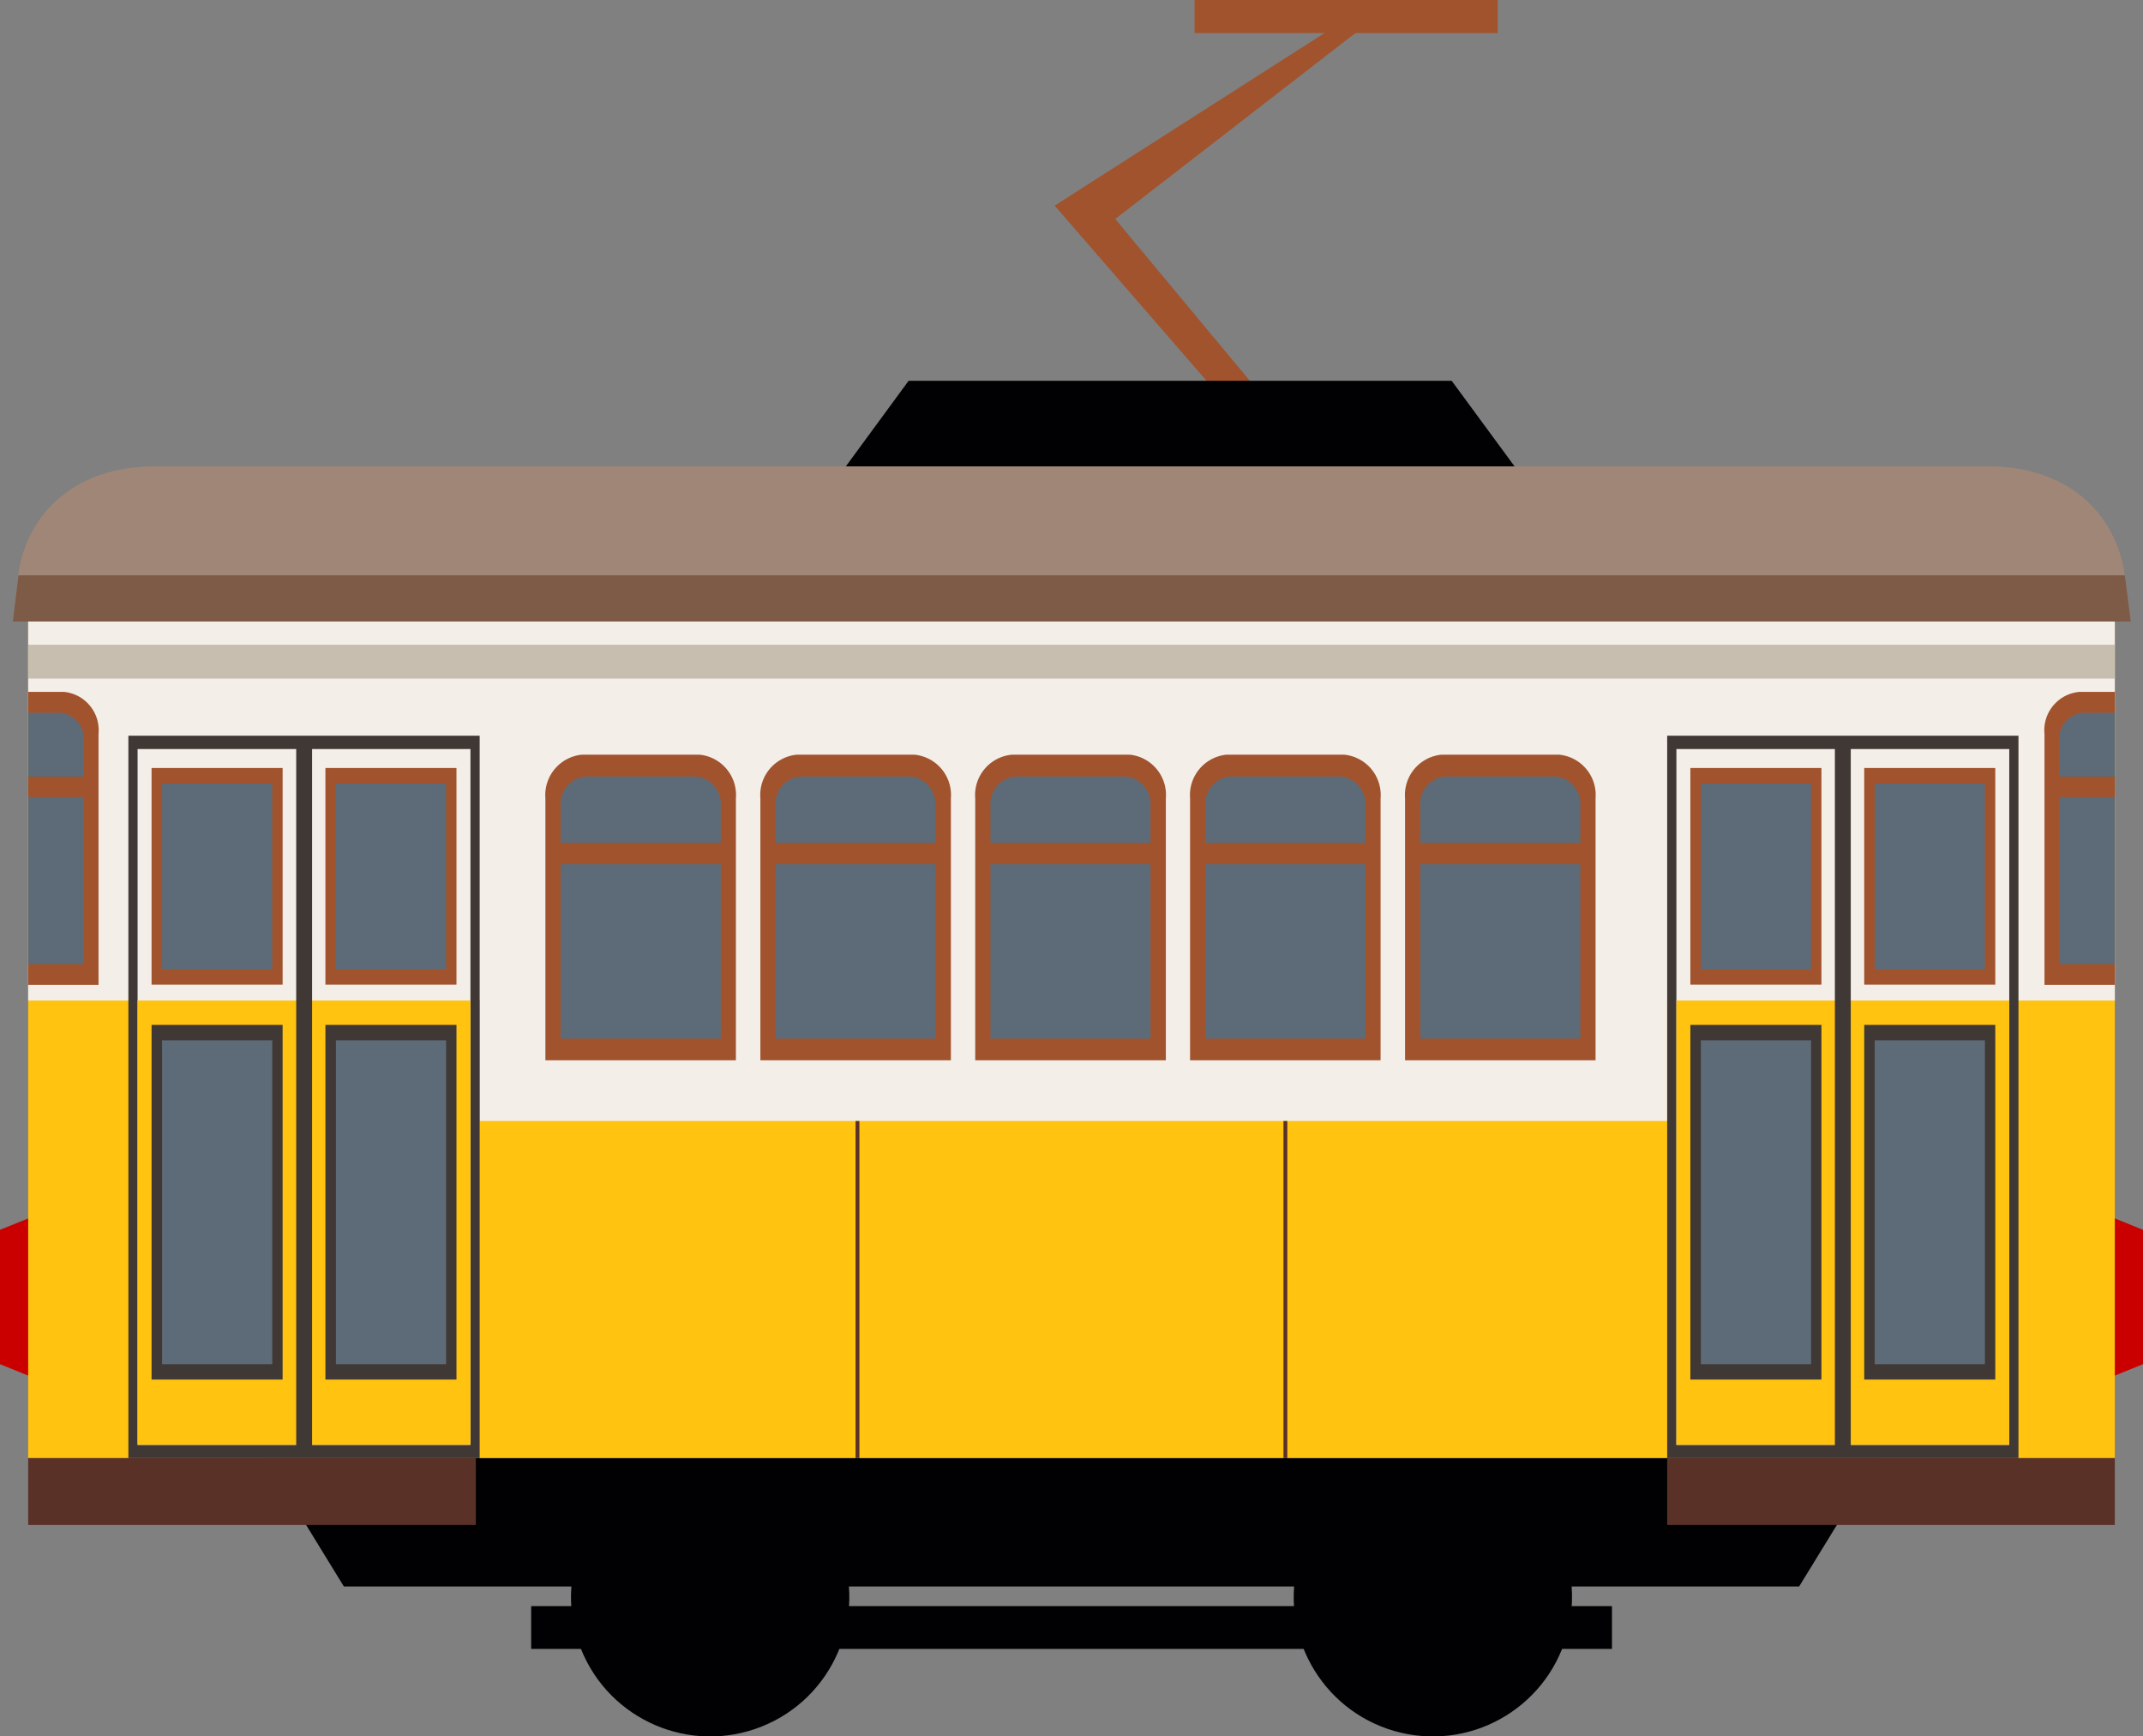 <svg xmlns="http://www.w3.org/2000/svg" viewBox="0 0 167.27 135.51"><rect x="0" y="0" width="167.27" height="135.51" fill="#808080" stroke="none"/><defs><style>.cls-1{fill:#ca0000;}.cls-2{fill:#010103;}.cls-3{fill:#ffc310;}.cls-4{fill:#593127;}.cls-5{fill:#a08677;}.cls-6{fill:#7e5b46;}.cls-7{fill:#f3eee8;}.cls-8{fill:#c7beb0;}.cls-9{fill:#a1532d;}.cls-10{fill:#5d6b78;}.cls-11{fill:#403834;}</style></defs><g id="Layer_2" data-name="Layer 2"><g id="Layer_1-2" data-name="Layer 1"><polygon class="cls-1" points="4.4 108.25 0 106.47 0 95.98 4.4 94.21 4.4 108.25"/><polygon class="cls-1" points="162.87 94.21 167.27 95.98 167.27 106.47 162.87 108.25 162.87 94.21"/><circle class="cls-2" cx="55.43" cy="124.66" r="10.86" transform="translate(-42.23 29.4) rotate(-21.74)"/><circle class="cls-2" cx="111.83" cy="124.66" r="10.86" transform="translate(-35.09 205.02) rotate(-76.78)"/><polygon class="cls-2" points="140.43 123.82 26.84 123.82 19.67 112.13 147.6 112.13 140.43 123.82"/><rect class="cls-3" x="2.2" y="48.51" width="162.87" height="65.29"/><rect class="cls-4" x="2.2" y="113.8" width="34.94" height="5.22"/><rect class="cls-4" x="130.13" y="113.8" width="34.94" height="5.22"/><rect class="cls-2" x="41.46" y="125.35" width="84.36" height="3.34"/><path class="cls-5" d="M166.32,48.51H1L1.4,45C2.08,39.8,6.17,36.4,12,36.4H155.27c5.83,0,9.91,3.4,10.6,8.63Z"/><path class="cls-6" d="M165.84,44.9H1.42a.59.59,0,0,1,0,.13L1,48.51H166.32L165.87,45Z"/><polygon class="cls-7" points="2.2 48.51 2.2 78.09 37.45 78.09 37.45 87.49 130.13 87.49 130.13 78.09 165.07 78.09 165.07 48.51 2.2 48.51"/><rect class="cls-8" x="2.2" y="50.32" width="162.87" height="2.64"/><path class="cls-9" d="M57.44,82.75H42.57V62.3a3.17,3.17,0,0,1,2.84-3.4H54.6a3.16,3.16,0,0,1,2.84,3.4Z"/><path class="cls-10" d="M56.26,81.06H43.76V62.91a2.15,2.15,0,0,1,1.93-2.31h8.63a2.15,2.15,0,0,1,1.94,2.31Z"/><rect class="cls-9" x="43.39" y="65.78" width="13.66" height="1.67"/><path class="cls-9" d="M5,54H2.2V76.87H7.69V57.27A3,3,0,0,0,5,54Z"/><path class="cls-10" d="M4.69,55.63H2.2V75.25H6.55V57.85A2.07,2.07,0,0,0,4.69,55.63Z"/><rect class="cls-9" x="2.2" y="60.61" width="5.11" height="1.6"/><path class="cls-9" d="M162.31,54h2.76V76.87h-5.49V57.27A3,3,0,0,1,162.31,54Z"/><path class="cls-10" d="M162.57,55.63h2.5V75.25h-4.35V57.85A2.07,2.07,0,0,1,162.57,55.63Z"/><rect class="cls-9" x="159.96" y="60.61" width="5.11" height="1.6"/><path class="cls-9" d="M74.22,82.75H59.35V62.3a3.16,3.16,0,0,1,2.84-3.4h9.19a3.16,3.16,0,0,1,2.84,3.4Z"/><path class="cls-10" d="M73,81.06H60.54V62.91a2.14,2.14,0,0,1,1.93-2.31H71.1A2.15,2.15,0,0,1,73,62.91Z"/><rect class="cls-9" x="60.17" y="65.78" width="13.66" height="1.67"/><path class="cls-9" d="M91,82.75H76.12V62.3A3.16,3.16,0,0,1,79,58.9h9.19A3.16,3.16,0,0,1,91,62.3Z"/><path class="cls-10" d="M89.8,81.06H77.31V62.91a2.14,2.14,0,0,1,1.93-2.31h8.63a2.14,2.14,0,0,1,1.93,2.31Z"/><rect class="cls-9" x="76.94" y="65.78" width="13.66" height="1.67"/><path class="cls-9" d="M107.76,82.75H92.89V62.3a3.17,3.17,0,0,1,2.84-3.4h9.19a3.16,3.16,0,0,1,2.84,3.4Z"/><path class="cls-10" d="M106.58,81.06H94.08V62.91A2.15,2.15,0,0,1,96,60.6h8.63a2.15,2.15,0,0,1,1.94,2.31Z"/><rect class="cls-9" x="93.71" y="65.78" width="13.66" height="1.67"/><path class="cls-9" d="M124.54,82.75H109.67V62.3a3.16,3.16,0,0,1,2.84-3.4h9.19a3.16,3.16,0,0,1,2.84,3.4Z"/><path class="cls-10" d="M123.35,81.06H110.86V62.91a2.14,2.14,0,0,1,1.93-2.31h8.63a2.15,2.15,0,0,1,1.93,2.31Z"/><rect class="cls-9" x="110.49" y="65.78" width="13.66" height="1.67"/><rect class="cls-11" x="10.02" y="57.42" width="27.42" height="56.38"/><rect class="cls-7" x="10.74" y="58.46" width="25.98" height="54.31"/><rect class="cls-3" x="10.74" y="78.09" width="25.98" height="34.67"/><rect class="cls-11" x="23.12" y="57.91" width="1.24" height="55.4"/><rect class="cls-9" x="11.83" y="59.94" width="10.23" height="16.91"/><rect class="cls-10" x="12.65" y="61.15" width="8.6" height="14.51"/><rect class="cls-9" x="25.4" y="59.94" width="10.23" height="16.91"/><rect class="cls-10" x="26.22" y="61.15" width="8.6" height="14.51"/><rect class="cls-11" x="11.83" y="79.99" width="10.23" height="27.68"/><rect class="cls-10" x="12.65" y="81.19" width="8.6" height="25.28"/><rect class="cls-11" x="25.4" y="79.99" width="10.23" height="27.68"/><rect class="cls-10" x="26.22" y="81.19" width="8.6" height="25.28"/><rect class="cls-11" x="130.13" y="57.42" width="27.42" height="56.38"/><rect class="cls-7" x="130.85" y="58.46" width="25.98" height="54.31"/><rect class="cls-3" x="130.85" y="78.09" width="25.98" height="34.67"/><rect class="cls-11" x="143.22" y="57.91" width="1.24" height="55.4"/><rect class="cls-9" x="131.94" y="59.94" width="10.23" height="16.91"/><rect class="cls-10" x="132.76" y="61.15" width="8.6" height="14.51"/><rect class="cls-9" x="145.51" y="59.94" width="10.23" height="16.91"/><rect class="cls-10" x="146.33" y="61.15" width="8.6" height="14.51"/><rect class="cls-11" x="131.94" y="79.99" width="10.23" height="27.68"/><rect class="cls-10" x="132.76" y="81.19" width="8.6" height="25.28"/><rect class="cls-11" x="145.51" y="79.99" width="10.23" height="27.68"/><rect class="cls-10" x="146.33" y="81.19" width="8.6" height="25.28"/><polygon class="cls-9" points="105.29 1.36 82.32 16.05 97.8 33.9 101.03 33.9 87.05 17.09 107.37 1.36 105.29 1.36"/><rect class="cls-9" x="93.24" width="23.66" height="2.58"/><polygon class="cls-2" points="118.22 36.4 66.02 36.4 70.92 29.72 113.31 29.72 118.22 36.4"/><rect class="cls-4" x="66.78" y="87.49" width="0.3" height="26.31"/><rect class="cls-4" x="100.18" y="87.49" width="0.3" height="26.31"/></g></g></svg>